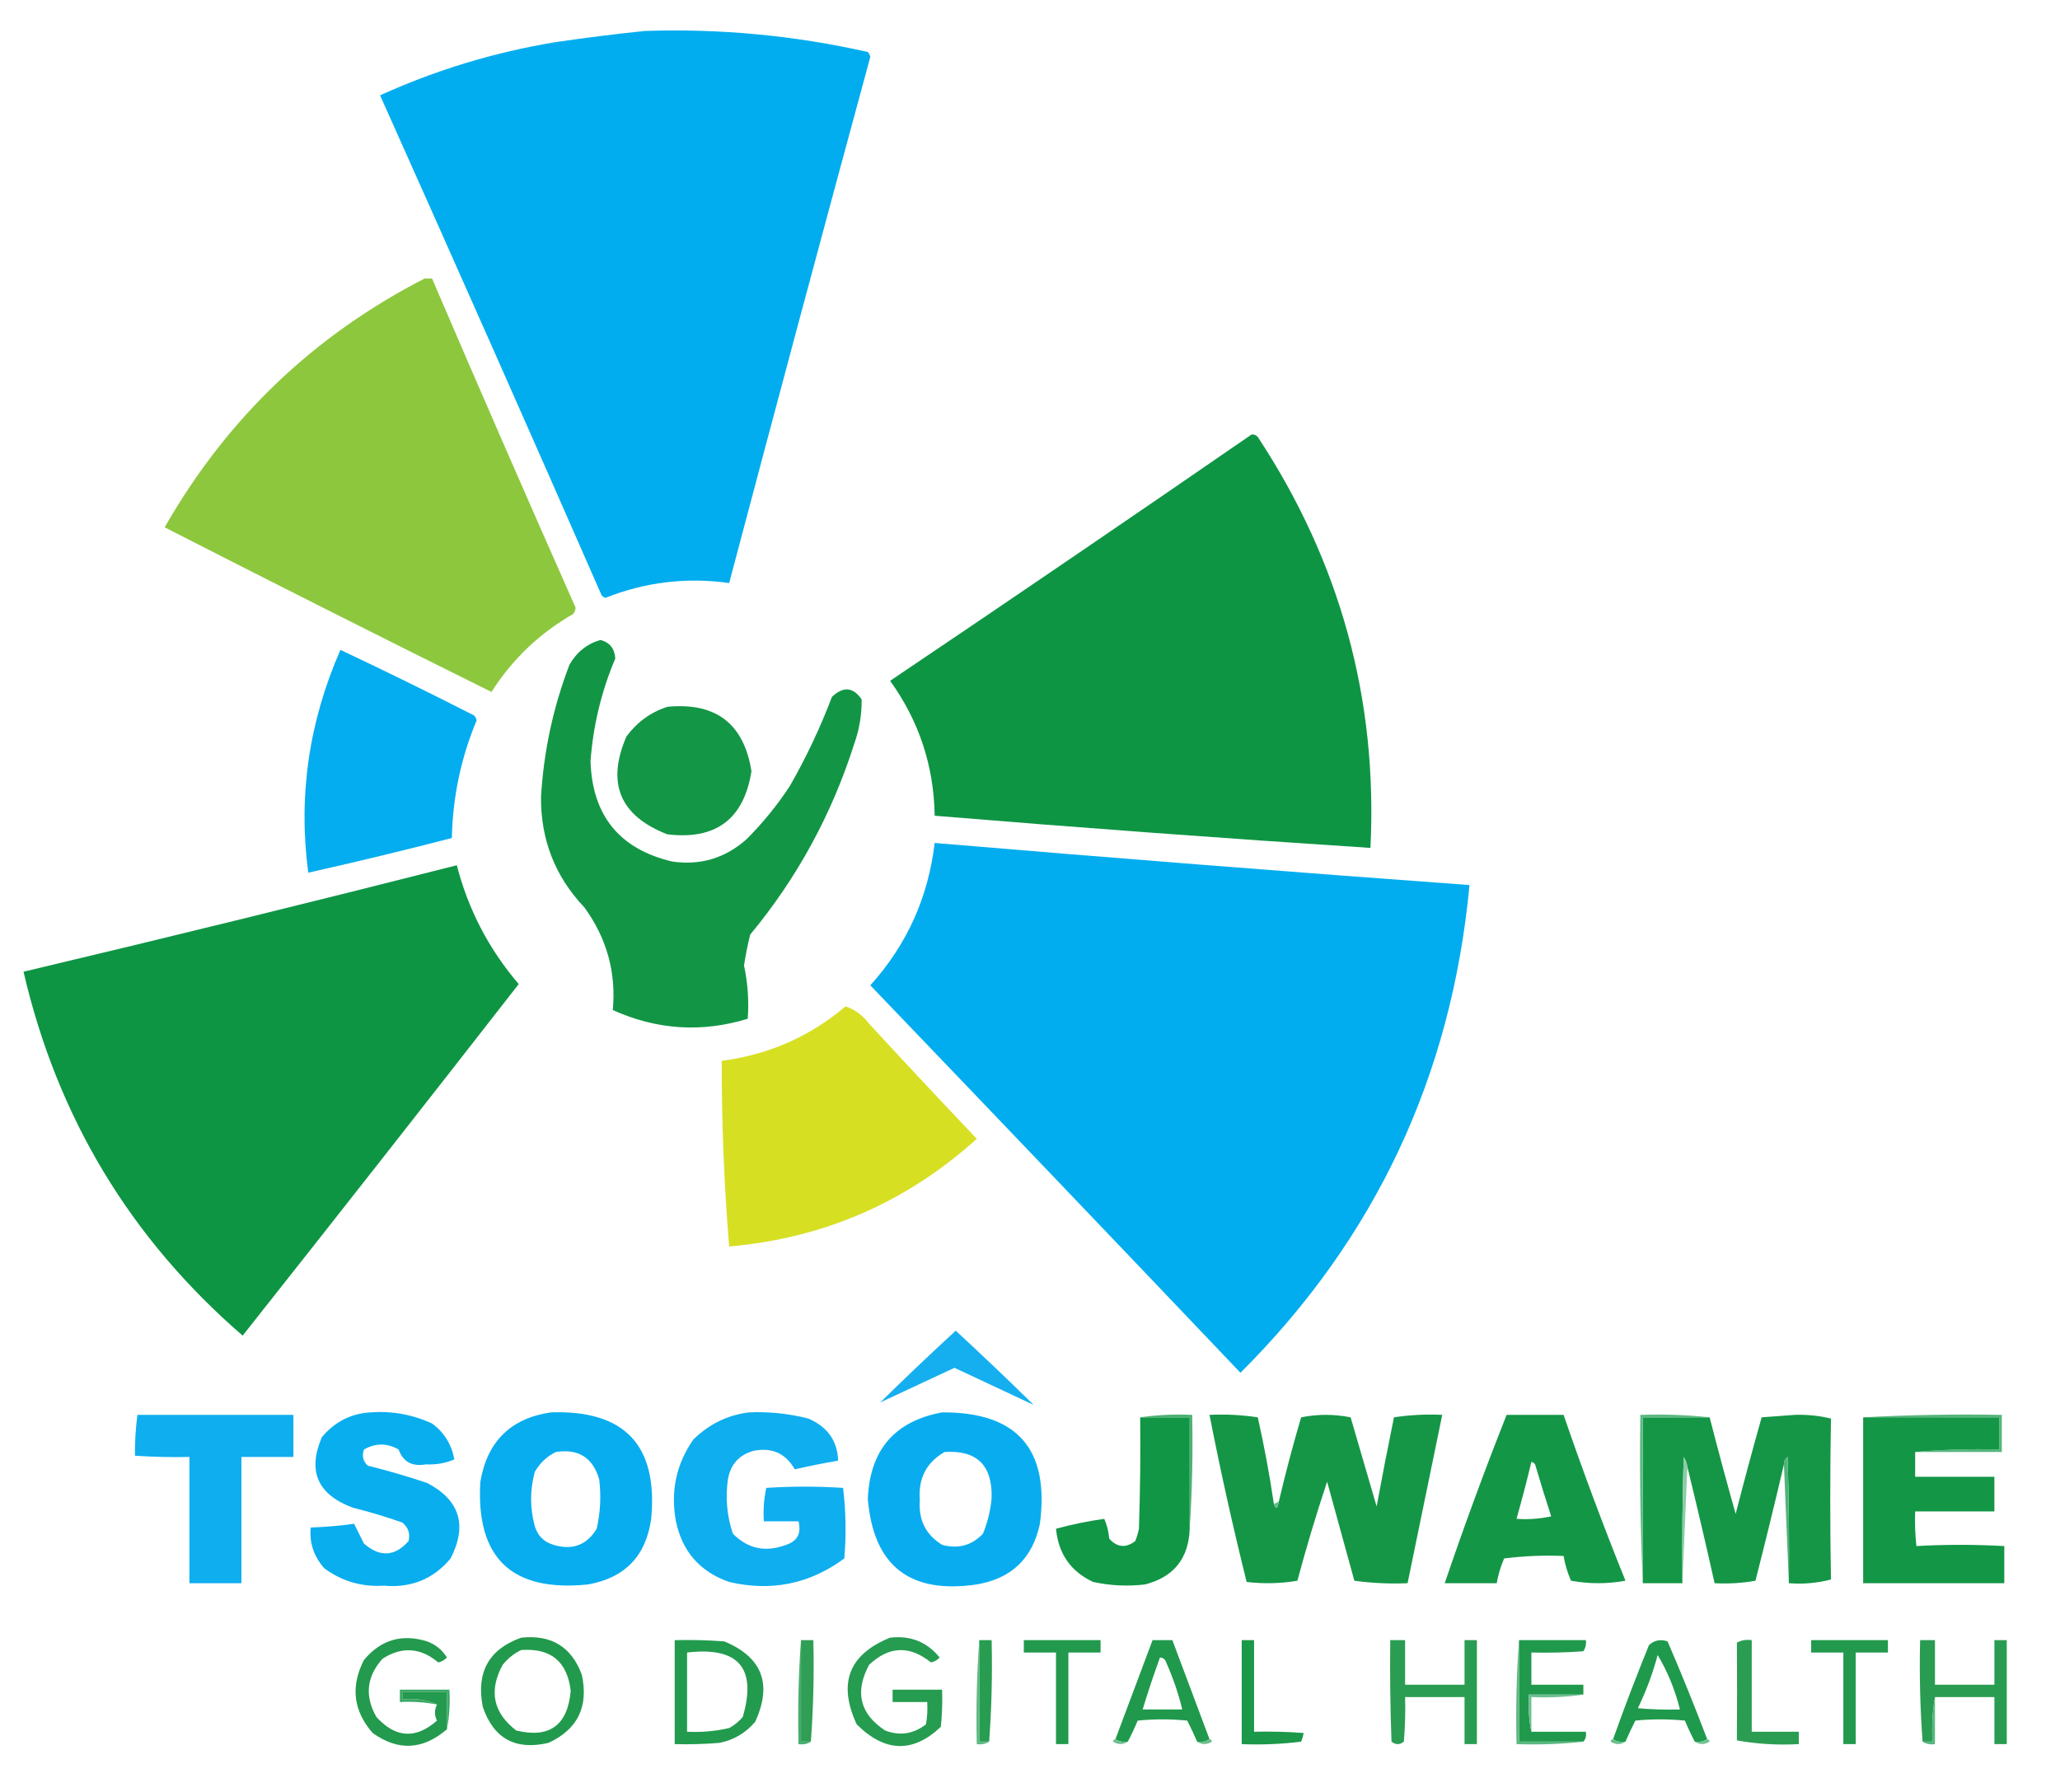 <?xml version="1.0" encoding="UTF-8"?>
<!DOCTYPE svg PUBLIC "-//W3C//DTD SVG 1.1//EN" "http://www.w3.org/Graphics/SVG/1.1/DTD/svg11.dtd">
<svg xmlns="http://www.w3.org/2000/svg" version="1.1" width="832px" height="724px" style="shape-rendering:geometricPrecision; text-rendering:geometricPrecision; image-rendering:optimizeQuality; fill-rule:evenodd; clip-rule:evenodd" xmlns:xlink="http://www.w3.org/1999/xlink">
<g><path style="opacity:1" fill="#02adef" d="M 260.5,12.5 C 290.872,11.49 320.872,14.323 350.5,21C 351.022,21.561 351.355,22.228 351.5,23C 332.262,93.787 313.262,164.62 294.5,235.5C 277.308,233.099 260.642,235.099 244.5,241.5C 243.914,241.291 243.414,240.957 243,240.5C 213.441,173.049 183.608,105.716 153.5,38.5C 176.162,28.226 199.829,21.059 224.5,17C 236.618,15.23 248.618,13.73 260.5,12.5 Z"/></g>
<g><path style="opacity:1" fill="#8dc73e" d="M 171.5,112.5 C 172.5,112.5 173.5,112.5 174.5,112.5C 193.543,156.923 212.876,201.256 232.5,245.5C 232.392,246.442 232.059,247.275 231.5,248C 217.907,255.794 206.907,266.294 198.5,279.5C 154.158,257.496 110.158,235.33 66.5,213C 91.614,169.05 126.614,135.55 171.5,112.5 Z"/></g>
<g><path style="opacity:1" fill="#0e9544" d="M 505.5,175.5 C 506.496,175.414 507.329,175.748 508,176.5C 541.308,227.086 556.475,282.419 553.5,342.5C 494.905,338.685 436.238,334.352 377.5,329.5C 377.194,309.416 371.194,291.249 359.5,275C 408.406,242.058 457.073,208.891 505.5,175.5 Z"/></g>
<g><path style="opacity:1" fill="#129646" d="M 242.5,258.5 C 246.255,259.473 248.255,261.973 248.5,266C 242.89,279.274 239.557,293.108 238.5,307.5C 239.224,329.478 250.224,342.978 271.5,348C 282.911,349.64 292.911,346.64 301.5,339C 308.091,332.413 313.924,325.247 319,317.5C 325.634,305.916 331.301,293.916 336,281.5C 340.564,277.157 344.564,277.491 348,282.5C 348.087,288.642 347.087,294.642 345,300.5C 335.913,329.019 321.913,354.685 303,377.5C 301.964,381.623 301.13,385.79 300.5,390C 302.024,397.1 302.524,404.267 302,411.5C 283.479,417.187 265.312,416.02 247.5,408C 248.905,392.794 245.072,378.96 236,366.5C 224.229,354.106 218.395,339.273 218.5,322C 219.568,303.564 223.401,285.73 230,268.5C 232.918,263.396 237.085,260.063 242.5,258.5 Z"/></g>
<g><path style="opacity:1" fill="#04adef" d="M 137.5,262.5 C 155.601,271.05 173.601,279.884 191.5,289C 192.022,289.561 192.355,290.228 192.5,291C 186.165,306.174 182.832,322.007 182.5,338.5C 163.235,343.483 143.902,348.15 124.5,352.5C 120.396,321.562 124.729,291.562 137.5,262.5 Z"/></g>
<g><path style="opacity:1" fill="#139646" d="M 269.5,285.5 C 289.093,283.608 300.427,292.275 303.5,311.5C 300.444,330.875 289.111,339.375 269.5,337C 250.351,329.536 244.851,316.369 253,297.5C 257.279,291.707 262.779,287.707 269.5,285.5 Z"/></g>
<g><path style="opacity:1" fill="#01adef" d="M 377.5,340.5 C 449.457,346.574 521.457,352.24 593.5,357.5C 586.298,434.556 555.465,500.223 501,554.5C 451.282,502.238 401.449,450.071 351.5,398C 366.237,381.685 374.904,362.518 377.5,340.5 Z"/></g>
<g><path style="opacity:1" fill="#0e9544" d="M 184.5,349.5 C 189.123,367.411 197.456,383.411 209.5,397.5C 172.524,444.977 135.357,492.31 98,539.5C 52.602,500.226 23.102,451.226 9.5,392.5C 68.056,378.61 126.39,364.277 184.5,349.5 Z"/></g>
<g><path style="opacity:1" fill="#d7df23" d="M 341.5,406.5 C 345.302,407.779 348.469,410.112 351,413.5C 365.384,429.095 379.884,444.595 394.5,460C 366.132,485.633 332.799,500.133 294.5,503.5C 292.441,478.514 291.441,453.514 291.5,428.5C 310.448,426.019 327.114,418.686 341.5,406.5 Z"/></g>
<g><path style="opacity:1" fill="#15afef" d="M 417.5,567.5 C 406.85,562.509 396.183,557.509 385.5,552.5C 375.483,557.176 365.483,561.842 355.5,566.5C 365.468,556.7 375.635,547.033 386,537.5C 396.698,547.367 407.198,557.367 417.5,567.5 Z"/></g>
<g><path style="opacity:1" fill="#0ab1f0" d="M 355.5,566.5 C 354.833,567.167 354.833,567.167 355.5,566.5 Z"/></g>
<g><path style="opacity:1" fill="#6ed1f6" d="M 354.5,567.5 C 353.833,568.167 353.833,568.167 354.5,567.5 Z"/></g>
<g><path style="opacity:1" fill="#55c9f5" d="M 417.5,567.5 C 418.833,568.167 418.833,568.167 417.5,567.5 Z"/></g>
<g><path style="opacity:1" fill="#09aeef" d="M 149.5,570.5 C 158.253,569.847 166.586,571.347 174.5,575C 179.379,578.577 182.379,583.41 183.5,589.5C 179.87,591.043 176.037,591.709 172,591.5C 166.447,592.48 162.78,590.48 161,585.5C 156.333,582.833 151.667,582.833 147,585.5C 146.104,588.025 146.604,590.192 148.5,592C 156.574,594.019 164.574,596.353 172.5,599C 185.688,605.903 188.855,616.07 182,629.5C 175.057,637.824 166.057,641.49 155,640.5C 146.105,641.058 138.105,638.725 131,633.5C 126.725,628.676 124.892,623.176 125.5,617C 131.416,616.81 137.249,616.31 143,615.5C 144.327,618.131 145.66,620.798 147,623.5C 153.457,629.094 159.457,628.761 165,622.5C 165.755,619.503 164.922,617.003 162.5,615C 155.936,612.692 149.27,610.692 142.5,609C 128.26,603.702 124.094,594.202 130,580.5C 135.163,574.336 141.663,571.003 149.5,570.5 Z"/></g>
<g><path style="opacity:1" fill="#07adef" d="M 222.5,570.5 C 252.318,569.484 265.818,583.817 263,613.5C 260.914,628.506 252.414,637.339 237.5,640C 206.673,643.172 192.173,629.339 194,598.5C 196.798,582.201 206.298,572.867 222.5,570.5 Z M 224.5,586.5 C 233.576,585.086 239.409,588.752 242,597.5C 242.829,604.234 242.496,610.901 241,617.5C 236.983,624.138 231.15,626.304 223.5,624C 219.667,622.833 217.167,620.333 216,616.5C 214,609.167 214,601.833 216,594.5C 218.098,590.897 220.932,588.23 224.5,586.5 Z"/></g>
<g><path style="opacity:1" fill="#0eaeef" d="M 302.5,570.5 C 310.637,570.152 318.637,570.986 326.5,573C 334.247,576.357 338.247,582.024 338.5,590C 332.631,591.006 326.797,592.173 321,593.5C 317.332,587.084 311.832,584.584 304.5,586C 298.59,587.579 295.09,591.412 294,597.5C 292.928,605.029 293.595,612.362 296,619.5C 302.054,625.64 309.22,627.14 317.5,624C 322.056,622.519 323.723,619.352 322.5,614.5C 317.833,614.5 313.167,614.5 308.5,614.5C 308.2,609.901 308.533,605.401 309.5,601C 319.833,600.333 330.167,600.333 340.5,601C 341.651,610.422 341.818,619.922 341,629.5C 327.043,639.801 311.543,642.968 294.5,639C 282.721,634.887 275.554,626.72 273,614.5C 270.767,602.445 273.1,591.445 280,581.5C 286.341,575.245 293.841,571.578 302.5,570.5 Z"/></g>
<g><path style="opacity:1" fill="#09adef" d="M 380.5,570.5 C 410.814,570.319 423.981,585.319 420,615.5C 417.059,629.441 408.559,637.608 394.5,640C 367.444,643.999 352.777,632.499 350.5,605.5C 351.297,585.717 361.297,574.05 380.5,570.5 Z M 381.5,586.5 C 394.499,585.664 400.832,591.831 400.5,605C 400.069,610.029 398.902,614.863 397,619.5C 392.509,624.259 387.009,625.759 380.5,624C 373.906,619.929 370.906,613.929 371.5,606C 370.802,597.224 374.135,590.724 381.5,586.5 Z"/></g>
<g><path style="opacity:1" fill="#56b57d" d="M 752.5,572.5 C 770.993,571.503 789.659,571.17 808.5,571.5C 808.5,576.5 808.5,581.5 808.5,586.5C 796.833,586.5 785.167,586.5 773.5,586.5C 784.654,585.505 795.988,585.172 807.5,585.5C 807.5,581.167 807.5,576.833 807.5,572.5C 789.167,572.5 770.833,572.5 752.5,572.5 Z"/></g>
<g><path style="opacity:1" fill="#0eaeef" d="M 55.5,571.5 C 76.5,571.5 97.5,571.5 118.5,571.5C 118.5,577.167 118.5,582.833 118.5,588.5C 111.5,588.5 104.5,588.5 97.5,588.5C 97.5,605.5 97.5,622.5 97.5,639.5C 90.5,639.5 83.5,639.5 76.5,639.5C 76.5,622.5 76.5,605.5 76.5,588.5C 69.159,588.666 61.826,588.5 54.5,588C 54.446,582.595 54.78,577.095 55.5,571.5 Z"/></g>
<g><path style="opacity:1" fill="#119645" d="M 460.5,572.5 C 467.167,572.5 473.833,572.5 480.5,572.5C 480.5,587.5 480.5,602.5 480.5,617.5C 480.093,629.482 474.093,636.982 462.5,640C 455.433,640.839 448.433,640.506 441.5,639C 432.46,634.783 427.46,627.616 426.5,617.5C 432.933,615.749 439.433,614.415 446,613.5C 447.092,616.044 447.759,618.711 448,621.5C 451.182,625.057 454.682,625.391 458.5,622.5C 459.154,620.885 459.654,619.218 460,617.5C 460.5,602.504 460.667,587.504 460.5,572.5 Z"/></g>
<g><path style="opacity:1" fill="#159647" d="M 514.5,607.5 C 515.301,609.793 515.968,609.46 516.5,606.5C 519.184,595.1 522.184,583.767 525.5,572.5C 532.167,571.167 538.833,571.167 545.5,572.5C 548.999,584.494 552.499,596.494 556,608.5C 558.205,596.476 560.538,584.476 563,572.5C 569.41,571.522 575.91,571.189 582.5,571.5C 577.834,594.163 573.168,616.829 568.5,639.5C 561.245,639.813 554.079,639.48 547,638.5C 543.333,625.167 539.667,611.833 536,598.5C 531.615,611.659 527.615,624.993 524,638.5C 517.248,639.645 510.414,639.811 503.5,639C 497.929,616.649 492.929,594.149 488.5,571.5C 495.09,571.189 501.59,571.522 508,572.5C 510.599,584.098 512.766,595.765 514.5,607.5 Z"/></g>
<g><path style="opacity:1" fill="#149647" d="M 608.5,571.5 C 616.167,571.5 623.833,571.5 631.5,571.5C 639.233,594.03 647.566,616.363 656.5,638.5C 649.167,639.833 641.833,639.833 634.5,638.5C 633.091,635.273 632.091,631.94 631.5,628.5C 623.472,628.169 615.472,628.502 607.5,629.5C 606.091,632.727 605.091,636.06 604.5,639.5C 597.5,639.5 590.5,639.5 583.5,639.5C 591.273,616.622 599.606,593.955 608.5,571.5 Z M 618.5,590.5 C 619.117,590.611 619.617,590.944 620,591.5C 622.068,598.536 624.234,605.536 626.5,612.5C 621.88,613.493 617.214,613.827 612.5,613.5C 614.657,605.87 616.657,598.203 618.5,590.5 Z"/></g>
<g><path style="opacity:1" fill="#149646" d="M 722.5,639.5 C 722.667,622.497 722.5,605.497 722,588.5C 720.961,589.244 720.461,590.244 720.5,591.5C 716.829,607.183 712.996,622.85 709,638.5C 703.593,639.473 698.093,639.807 692.5,639.5C 688.99,623.792 685.323,608.126 681.5,592.5C 681.291,591.078 680.791,589.745 680,588.5C 679.5,605.497 679.333,622.497 679.5,639.5C 674.167,639.5 668.833,639.5 663.5,639.5C 663.5,617.167 663.5,594.833 663.5,572.5C 672.5,572.5 681.5,572.5 690.5,572.5C 693.84,585.525 697.34,598.525 701,611.5C 704.346,598.451 707.846,585.451 711.5,572.5C 716,572.167 720.5,571.833 725,571.5C 730.005,571.357 734.839,571.857 739.5,573C 739.113,594.806 739.113,616.473 739.5,638C 734.019,639.449 728.352,639.949 722.5,639.5 Z"/></g>
<g><path style="opacity:1" fill="#139646" d="M 752.5,572.5 C 770.833,572.5 789.167,572.5 807.5,572.5C 807.5,576.833 807.5,581.167 807.5,585.5C 795.988,585.172 784.654,585.505 773.5,586.5C 773.5,589.833 773.5,593.167 773.5,596.5C 784.167,596.5 794.833,596.5 805.5,596.5C 805.5,601.167 805.5,605.833 805.5,610.5C 794.833,610.5 784.167,610.5 773.5,610.5C 773.334,615.179 773.501,619.845 774,624.5C 785.677,623.843 797.51,623.843 809.5,624.5C 809.5,629.5 809.5,634.5 809.5,639.5C 790.5,639.5 771.5,639.5 752.5,639.5C 752.5,617.167 752.5,594.833 752.5,572.5 Z"/></g>
<g><path style="opacity:1" fill="#4eb176" d="M 460.5,572.5 C 467.313,571.509 474.313,571.175 481.5,571.5C 481.83,587.009 481.496,602.342 480.5,617.5C 480.5,602.5 480.5,587.5 480.5,572.5C 473.833,572.5 467.167,572.5 460.5,572.5 Z"/></g>
<g><path style="opacity:1" fill="#5eb983" d="M 690.5,572.5 C 681.5,572.5 672.5,572.5 663.5,572.5C 663.5,594.833 663.5,617.167 663.5,639.5C 662.503,617.006 662.169,594.339 662.5,571.5C 672.015,571.173 681.348,571.506 690.5,572.5 Z"/></g>
<g><path style="opacity:1" fill="#8acca6" d="M 681.5,592.5 C 680.833,608.167 680.167,623.833 679.5,639.5C 679.333,622.497 679.5,605.497 680,588.5C 680.791,589.745 681.291,591.078 681.5,592.5 Z"/></g>
<g><path style="opacity:1" fill="#65bb87" d="M 516.5,606.5 C 515.968,609.46 515.301,609.793 514.5,607.5C 515.167,607.167 515.833,606.833 516.5,606.5 Z"/></g>
<g><path style="opacity:1" fill="#52b37a" d="M 722.5,639.5 C 721.833,623.5 721.167,607.5 720.5,591.5C 720.461,590.244 720.961,589.244 722,588.5C 722.5,605.497 722.667,622.497 722.5,639.5 Z"/></g>
<g><path style="opacity:1" fill="#239a4e" d="M 176.5,688.5 C 172.285,686.564 167.619,685.897 162.5,686.5C 162.5,685.5 162.5,684.5 162.5,683.5C 168.5,683.5 174.5,683.5 180.5,683.5C 180.5,688.5 180.5,693.5 180.5,698.5C 170.789,706.871 160.789,707.371 150.5,700C 142.683,691.031 141.516,681.197 147,670.5C 153.822,662.336 162.322,659.836 172.5,663C 175.916,664.25 178.583,666.417 180.5,669.5C 179.562,670.553 178.395,671.22 177,671.5C 169.87,665.486 162.37,664.986 154.5,670C 148.05,677.247 147.216,685.08 152,693.5C 159.737,702.053 167.904,702.553 176.5,695C 175.402,692.885 175.402,690.718 176.5,688.5 Z"/></g>
<g><path style="opacity:1" fill="#229a4d" d="M 210.5,661.5 C 222.669,660.2 230.835,665.2 235,676.5C 237.788,689.422 233.288,698.589 221.5,704C 208.203,707.105 199.369,702.271 195,689.5C 192.242,675.501 197.409,666.168 210.5,661.5 Z M 210.5,666.5 C 222.458,665.627 229.125,671.127 230.5,683C 229.264,696.918 221.931,702.252 208.5,699C 199.165,691.815 197.332,682.982 203,672.5C 205.114,669.879 207.614,667.879 210.5,666.5 Z"/></g>
<g><path style="opacity:1" fill="#239b4e" d="M 272.5,662.5 C 279.175,662.334 285.842,662.5 292.5,663C 307.85,669.368 312.017,680.201 305,695.5C 301.138,700.036 296.305,702.869 290.5,704C 284.509,704.499 278.509,704.666 272.5,704.5C 272.5,690.5 272.5,676.5 272.5,662.5 Z M 277.5,667.5 C 298.253,665.072 305.753,673.739 300,693.5C 298.442,695.359 296.609,696.859 294.5,698C 288.912,699.289 283.245,699.789 277.5,699.5C 277.5,688.833 277.5,678.167 277.5,667.5 Z"/></g>
<g><path style="opacity:1" fill="#309e54" d="M 323.5,662.5 C 325.167,662.5 326.833,662.5 328.5,662.5C 328.829,676.344 328.496,690.01 327.5,703.5C 326.167,703.5 324.833,703.5 323.5,703.5C 323.5,689.833 323.5,676.167 323.5,662.5 Z"/></g>
<g><path style="opacity:1" fill="#259c50" d="M 359.5,661.5 C 367.715,660.543 374.382,663.209 379.5,669.5C 378.562,670.553 377.395,671.22 376,671.5C 367.337,664.544 359.004,664.877 351,672.5C 345.118,683.47 347.284,692.304 357.5,699C 363.435,701.261 368.935,700.428 374,696.5C 374.498,693.518 374.665,690.518 374.5,687.5C 369.833,687.5 365.167,687.5 360.5,687.5C 360.5,685.833 360.5,684.167 360.5,682.5C 367.167,682.5 373.833,682.5 380.5,682.5C 380.666,687.511 380.499,692.511 380,697.5C 368.718,708.188 357.385,707.854 346,696.5C 338.316,679.898 342.816,668.231 359.5,661.5 Z"/></g>
<g><path style="opacity:1" fill="#289c50" d="M 395.5,662.5 C 397.167,662.5 398.833,662.5 400.5,662.5C 400.829,676.344 400.496,690.01 399.5,703.5C 398.167,703.5 396.833,703.5 395.5,703.5C 395.5,689.833 395.5,676.167 395.5,662.5 Z"/></g>
<g><path style="opacity:1" fill="#22994c" d="M 413.5,662.5 C 423.833,662.5 434.167,662.5 444.5,662.5C 444.5,664.167 444.5,665.833 444.5,667.5C 440.167,667.5 435.833,667.5 431.5,667.5C 431.5,679.833 431.5,692.167 431.5,704.5C 429.833,704.5 428.167,704.5 426.5,704.5C 426.5,692.167 426.5,679.833 426.5,667.5C 422.167,667.5 417.833,667.5 413.5,667.5C 413.5,665.833 413.5,664.167 413.5,662.5 Z"/></g>
<g><path style="opacity:1" fill="#20994c" d="M 488.5,702.5 C 487.081,703.451 485.415,703.784 483.5,703.5C 482.266,700.636 480.932,697.803 479.5,695C 472.833,694.333 466.167,694.333 459.5,695C 458.297,697.905 456.964,700.738 455.5,703.5C 453.585,703.784 451.919,703.451 450.5,702.5C 455.507,689.156 460.507,675.823 465.5,662.5C 468.167,662.5 470.833,662.5 473.5,662.5C 478.5,675.833 483.5,689.167 488.5,702.5 Z M 468.5,669.5 C 469.75,669.577 470.583,670.244 471,671.5C 473.757,677.669 475.923,684.003 477.5,690.5C 472.167,690.5 466.833,690.5 461.5,690.5C 463.636,683.426 465.969,676.426 468.5,669.5 Z"/></g>
<g><path style="opacity:1" fill="#1b9849" d="M 501.5,662.5 C 503.167,662.5 504.833,662.5 506.5,662.5C 506.5,674.833 506.5,687.167 506.5,699.5C 513.175,699.334 519.842,699.5 526.5,700C 526.335,701.117 526.002,702.284 525.5,703.5C 517.528,704.498 509.528,704.831 501.5,704.5C 501.5,690.5 501.5,676.5 501.5,662.5 Z"/></g>
<g><path style="opacity:1" fill="#2b9d52" d="M 561.5,662.5 C 563.5,662.5 565.5,662.5 567.5,662.5C 567.5,668.5 567.5,674.5 567.5,680.5C 575.5,680.5 583.5,680.5 591.5,680.5C 591.5,674.5 591.5,668.5 591.5,662.5C 593.167,662.5 594.833,662.5 596.5,662.5C 596.5,676.5 596.5,690.5 596.5,704.5C 594.833,704.5 593.167,704.5 591.5,704.5C 591.5,698.167 591.5,691.833 591.5,685.5C 583.5,685.5 575.5,685.5 567.5,685.5C 567.666,691.509 567.499,697.509 567,703.5C 565.333,704.833 563.667,704.833 562,703.5C 561.5,689.837 561.333,676.171 561.5,662.5 Z"/></g>
<g><path style="opacity:1" fill="#21994c" d="M 613.5,662.5 C 622.5,662.5 631.5,662.5 640.5,662.5C 640.714,664.144 640.38,665.644 639.5,667C 632.508,667.5 625.508,667.666 618.5,667.5C 618.5,671.833 618.5,676.167 618.5,680.5C 625.5,680.5 632.5,680.5 639.5,680.5C 639.5,681.833 639.5,683.167 639.5,684.5C 632.167,684.5 624.833,684.5 617.5,684.5C 617.179,689.695 617.513,694.695 618.5,699.5C 625.833,699.5 633.167,699.5 640.5,699.5C 640.768,701.099 640.434,702.432 639.5,703.5C 630.833,703.5 622.167,703.5 613.5,703.5C 613.5,689.833 613.5,676.167 613.5,662.5 Z"/></g>
<g><path style="opacity:1" fill="#1f994c" d="M 689.5,702.5 C 688.081,703.451 686.415,703.784 684.5,703.5C 683.07,700.803 681.737,697.969 680.5,695C 673.833,694.333 667.167,694.333 660.5,695C 659.068,697.803 657.734,700.636 656.5,703.5C 654.585,703.784 652.919,703.451 651.5,702.5C 656.036,689.755 660.869,677.088 666,664.5C 668.121,662.543 670.621,662.043 673.5,663C 679.129,676.054 684.462,689.22 689.5,702.5 Z M 669.5,668.5 C 673.553,675.291 676.553,682.624 678.5,690.5C 672.824,690.666 667.157,690.499 661.5,690C 664.86,683.085 667.527,675.918 669.5,668.5 Z"/></g>
<g><path style="opacity:1" fill="#2a9d52" d="M 701.5,663.5 C 703.265,662.539 705.265,662.205 707.5,662.5C 707.5,674.833 707.5,687.167 707.5,699.5C 713.833,699.5 720.167,699.5 726.5,699.5C 726.5,701.167 726.5,702.833 726.5,704.5C 717.996,704.967 709.663,704.467 701.5,703C 701.598,689.715 701.598,676.549 701.5,663.5 Z"/></g>
<g><path style="opacity:1" fill="#22994c" d="M 731.5,662.5 C 741.833,662.5 752.167,662.5 762.5,662.5C 762.5,664.167 762.5,665.833 762.5,667.5C 758.167,667.5 753.833,667.5 749.5,667.5C 749.5,679.833 749.5,692.167 749.5,704.5C 747.833,704.5 746.167,704.5 744.5,704.5C 744.5,692.167 744.5,679.833 744.5,667.5C 740.167,667.5 735.833,667.5 731.5,667.5C 731.5,665.833 731.5,664.167 731.5,662.5 Z"/></g>
<g><path style="opacity:1" fill="#299c51" d="M 781.5,685.5 C 780.51,691.31 780.177,697.31 780.5,703.5C 779.167,703.5 777.833,703.5 776.5,703.5C 775.504,690.01 775.171,676.344 775.5,662.5C 777.5,662.5 779.5,662.5 781.5,662.5C 781.5,668.5 781.5,674.5 781.5,680.5C 789.5,680.5 797.5,680.5 805.5,680.5C 805.5,674.5 805.5,668.5 805.5,662.5C 807.167,662.5 808.833,662.5 810.5,662.5C 810.5,676.5 810.5,690.5 810.5,704.5C 808.833,704.5 807.167,704.5 805.5,704.5C 805.5,698.167 805.5,691.833 805.5,685.5C 797.5,685.5 789.5,685.5 781.5,685.5 Z"/></g>
<g><path style="opacity:1" fill="#47ae70" d="M 323.5,662.5 C 323.5,676.167 323.5,689.833 323.5,703.5C 324.833,703.5 326.167,703.5 327.5,703.5C 326.081,704.451 324.415,704.784 322.5,704.5C 322.171,690.323 322.504,676.323 323.5,662.5 Z"/></g>
<g><path style="opacity:1" fill="#5fb984" d="M 395.5,662.5 C 395.5,676.167 395.5,689.833 395.5,703.5C 396.833,703.5 398.167,703.5 399.5,703.5C 398.081,704.451 396.415,704.784 394.5,704.5C 394.171,690.323 394.504,676.323 395.5,662.5 Z"/></g>
<g><path style="opacity:1" fill="#6fc091" d="M 639.5,684.5 C 632.687,685.491 625.687,685.825 618.5,685.5C 618.5,690.167 618.5,694.833 618.5,699.5C 617.513,694.695 617.179,689.695 617.5,684.5C 624.833,684.5 632.167,684.5 639.5,684.5 Z"/></g>
<g><path style="opacity:1" fill="#3ba866" d="M 180.5,698.5 C 180.5,693.5 180.5,688.5 180.5,683.5C 174.5,683.5 168.5,683.5 162.5,683.5C 162.5,684.5 162.5,685.5 162.5,686.5C 167.619,685.897 172.285,686.564 176.5,688.5C 171.595,687.555 166.595,687.221 161.5,687.5C 161.5,685.833 161.5,684.167 161.5,682.5C 168.167,682.5 174.833,682.5 181.5,682.5C 181.821,688.026 181.488,693.36 180.5,698.5 Z"/></g>
<g><path style="opacity:1" fill="#58b67e" d="M 781.5,685.5 C 781.5,691.833 781.5,698.167 781.5,704.5C 779.585,704.784 777.919,704.451 776.5,703.5C 777.833,703.5 779.167,703.5 780.5,703.5C 780.177,697.31 780.51,691.31 781.5,685.5 Z"/></g>
<g><path style="opacity:1" fill="#6ec090" d="M 450.5,702.5 C 451.919,703.451 453.585,703.784 455.5,703.5C 453.636,704.793 451.636,704.793 449.5,703.5C 449.624,702.893 449.957,702.56 450.5,702.5 Z"/></g>
<g><path style="opacity:1" fill="#69be8c" d="M 488.5,702.5 C 489.043,702.56 489.376,702.893 489.5,703.5C 487.364,704.793 485.364,704.793 483.5,703.5C 485.415,703.784 487.081,703.451 488.5,702.5 Z"/></g>
<g><path style="opacity:1" fill="#5cb881" d="M 613.5,662.5 C 613.5,676.167 613.5,689.833 613.5,703.5C 622.167,703.5 630.833,703.5 639.5,703.5C 630.682,704.493 621.682,704.827 612.5,704.5C 612.171,690.323 612.504,676.323 613.5,662.5 Z"/></g>
<g><path style="opacity:1" fill="#6abe8d" d="M 651.5,702.5 C 652.919,703.451 654.585,703.784 656.5,703.5C 654.636,704.793 652.636,704.793 650.5,703.5C 650.624,702.893 650.957,702.56 651.5,702.5 Z"/></g>
<g><path style="opacity:1" fill="#72c293" d="M 689.5,702.5 C 690.043,702.56 690.376,702.893 690.5,703.5C 688.364,704.793 686.364,704.793 684.5,703.5C 686.415,703.784 688.081,703.451 689.5,702.5 Z"/></g>
</svg>
